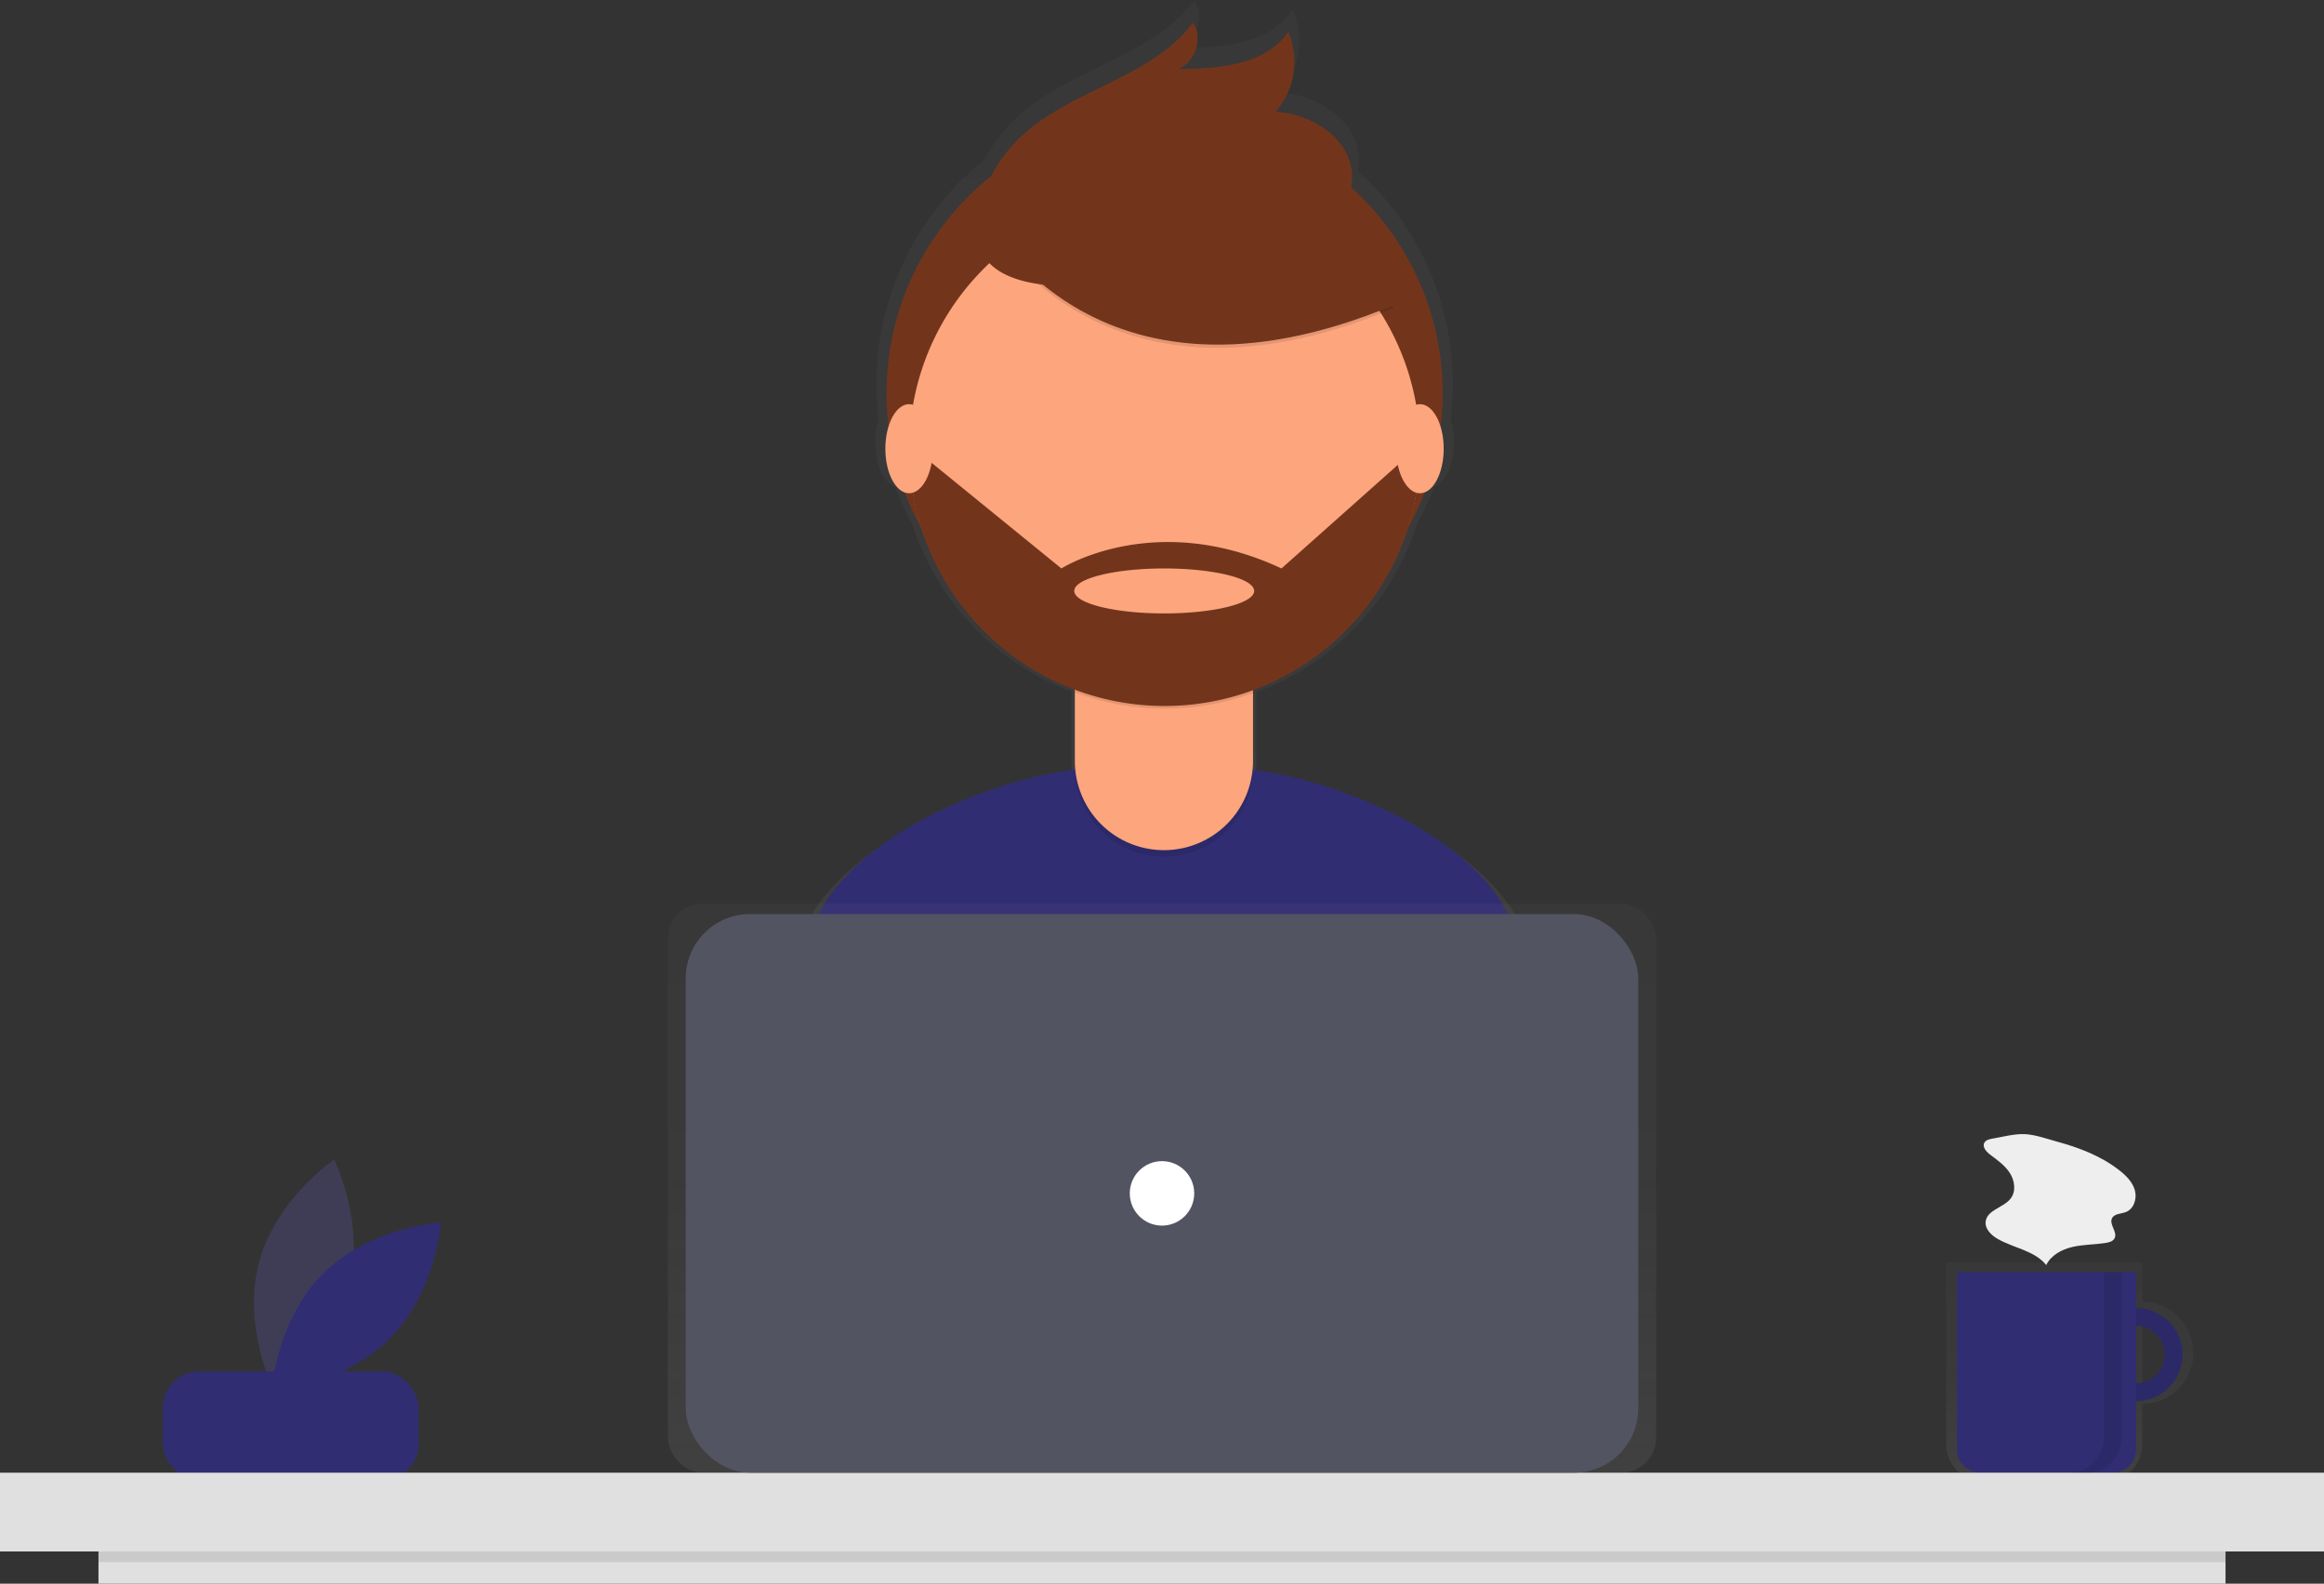 <svg data-name="Layer 1" xmlns="http://www.w3.org/2000/svg" xmlns:xlink="http://www.w3.org/1999/xlink" width="971.44" height="662" viewBox="0 0 971.44 662"><rect x="0" y="0" width="971.44" height="662" fill="#333333" stroke="none"/><defs><linearGradient id="a" x1="979.446" y1="738.59" x2="979.446" y2="646.785" gradientUnits="userSpaceOnUse"><stop offset="0" stop-color="gray" stop-opacity=".25"/><stop offset=".535" stop-color="gray" stop-opacity=".12"/><stop offset="1" stop-color="gray" stop-opacity=".1"/></linearGradient><linearGradient id="b" x1="600.652" y1="650.105" x2="600.652" y2="119" xlink:href="#a"/><linearGradient id="c" x1="485.72" y1="615.598" x2="485.72" y2="377.704" xlink:href="#a"/></defs><path d="M145.834 537.81c-6.984 26.597-31.459 43.219-31.459 43.219s-13.15-26.502-6.166-53.1 31.46-43.22 31.46-43.22 13.15 26.502 6.165 53.1z" fill="#3f3d56"/><path d="M135.24 532.183c-19.562 19.327-21.751 48.83-21.751 48.83s29.528-1.83 49.091-21.158 21.751-48.83 21.751-48.83-29.528 1.83-49.09 21.158z" fill="#312d73"/><rect x="68.053" y="573.241" width="106.916" height="45.496" rx="15.198" fill="#312d73"/><path d="M1009.774 663.178v-16.393h-81.969v75.821a15.984 15.984 0 0015.984 15.984h50.001a15.984 15.984 0 0015.984-15.984v-16.804a21.312 21.312 0 000-42.624zm0 34.427v-26.23a13.115 13.115 0 010 26.23z" transform="translate(-114.28 -119)" fill="url(#a)" opacity=".7"/><path d="M892.857 546.744a19.459 19.459 0 1019.459 19.46 19.459 19.459 0 00-19.459-19.46zm0 31.434a11.975 11.975 0 1111.975-11.975 11.975 11.975 0 01-11.975 11.975z" fill="#312d73"/><path d="M892.857 546.744a19.459 19.459 0 1019.459 19.46 19.459 19.459 0 00-19.459-19.46zm0 31.434a11.975 11.975 0 1111.975-11.975 11.975 11.975 0 01-11.975 11.975z" opacity=".1"/><path d="M818.016 531.776h74.841v74.072a9.75 9.75 0 01-9.75 9.75h-55.341a9.75 9.75 0 01-9.75-9.75v-74.072z" fill="#312d73"/><path fill="#e0e0e0" d="M0 615.598h971.44v32.93H0z"/><path d="M753.25 514.265c-10.412-37.792-69.439-65.389-113.851-71.508.006-.279.02-.555.02-.836v-32.35c.048-.017.097-.032.144-.05v-1.225a110.94 110.94 0 0067.01-70.232 119.882 119.882 0 007.15-15.416c4.741-1.726 8.322-9.544 8.322-18.938a33.07 33.07 0 00-1.338-9.496 121.528 121.528 0 00.889-14.419 120.18 120.18 0 00-39.697-89.382 23.448 23.448 0 00.375-5.877c-1.004-15.528-17.589-26.076-33.132-26.782a32.8 32.8 0 005.531-34.636c-9.911 14.439-30.258 15.974-47.772 16.087 7.557-2.926 10.958-13.397 6.563-20.205-18.304 24.534-53.985 29.077-75.756 50.594a63.863 63.863 0 00-11.78 16.066 120.24 120.24 0 00-45.32 94.135 121.556 121.556 0 00.873 14.29 32.964 32.964 0 00-1.38 9.625c0 9.437 3.614 17.28 8.388 18.957a119.884 119.884 0 007.183 15.467 110.917 110.917 0 0066.54 69.985v33.802c0 .26.015.517.02.776-44.58 6.014-104.079 33.828-114.398 71.924-8.91 32.899-18.423 69.028-23.156 90.24 40.568 28.506 125.693 45.244 179.04 45.244 50.688 0 133.534-15.107 172.908-41.063-4.265-23.308-14.078-61.024-23.377-94.777z" transform="translate(-114.28 -119)" fill="url(#b)" opacity=".7"/><path d="M489.33 521.722c48.896 0 128.815-14.574 166.797-39.613-4.114-22.484-13.58-58.867-22.55-91.428-11.424-41.468-83.527-70.216-126.54-70.216h-41.449c-43.146 0-115.353 28.915-126.633 70.56-8.597 31.736-17.773 66.589-22.339 87.052 39.135 27.498 121.252 43.645 172.715 43.645z" fill="#312d73"/><circle cx="486.807" cy="164.497" r="116.236" fill="#72351c"/><path d="M449.291 261.311h74.479v59.583a37.24 37.24 0 01-37.24 37.24 37.24 37.24 0 01-37.239-37.24v-59.583z" opacity=".1"/><path d="M459.974 258.553h53.113a10.683 10.683 0 0110.683 10.683v48.9a37.24 37.24 0 01-37.24 37.239 37.24 37.24 0 01-37.239-37.24v-48.9a10.683 10.683 0 0110.683-10.682z" fill="#fda57d"/><path d="M449.43 289.434a107.19 107.19 0 0074.478.206v-9.15h-74.479z" opacity=".1"/><circle cx="486.807" cy="187.668" r="106.753" fill="#fda57d"/><path d="M410.766 90.565s44.99 91.323 171.902 38.275l-29.546-46.333-52.376-18.802z" opacity=".1"/><path d="M410.766 89.222s44.99 91.323 171.902 38.275l-29.546-46.333-52.376-18.802z" fill="#72351c"/><path d="M410.367 83.052a61.67 61.67 0 0115.285-24.862c21.002-20.757 55.422-25.14 73.08-48.806 4.239 6.567.958 16.668-6.331 19.49 16.894-.109 36.522-1.59 46.083-15.518a31.642 31.642 0 01-5.336 33.412c14.995.681 30.993 10.857 31.962 25.835.646 9.98-5.61 19.427-13.811 25.15s-18.121 8.35-27.886 10.502c-28.505 6.285-131.647 32.627-113.046-25.203zm183.189 105.55h-2.83l-55.063 49.02c-53.047-24.846-91.994 0-91.994 0l-57.748-47.005-5.823.732a106.75 106.75 0 00213.458-2.747zm-106.911 67.82c-20.768 0-37.604-4.208-37.604-9.4s16.836-9.4 37.604-9.4 37.603 4.208 37.603 9.4-16.836 9.4-37.603 9.4z" fill="#72351c"/><ellipse cx="380.011" cy="187.566" rx="9.93" ry="18.62" fill="#fda57d"/><ellipse cx="593.545" cy="187.566" rx="9.93" ry="18.62" fill="#fda57d"/><rect x="279.158" y="377.704" width="413.124" height="237.894" rx="14.5" fill="url(#c)" opacity=".7"/><rect x="286.642" y="382.093" width="398.156" height="233.505" rx="26.835" fill="#535461"/><circle cx="485.72" cy="498.846" r="13.471" fill="#fff"/><path fill="#e0e0e0" d="M41.163 648.529h889.115V662H41.163z"/><path opacity=".1" d="M41.163 648.529h889.115v4.49H41.163zm838.223-116.753v69.228a14.594 14.594 0 01-14.594 14.594h7.484a14.594 14.594 0 0014.594-14.594v-69.228z"/><path d="M832.785 475.98c-1.263.215-2.687.556-3.305 1.677-.982 1.78.797 3.787 2.42 5.01 3 2.259 6.16 4.478 8.2 7.631s2.678 7.554.45 10.576c-2.91 3.946-9.852 4.795-10.524 9.652-.432 3.118 2.264 5.778 4.995 7.343 6.742 3.862 15.432 4.892 20.315 10.935 2.02-4.154 6.539-6.555 11.042-7.58s9.183-.95 13.75-1.645c1.473-.225 3.134-.675 3.793-2.012 1.276-2.59-2.362-5.698-1.106-8.298.956-1.98 3.763-1.826 5.813-2.619 3.338-1.29 4.715-5.586 3.767-9.038s-3.623-6.148-6.437-8.36c-7.584-5.959-16.704-9.464-25.928-11.984-4.29-1.173-9.325-3.012-13.781-3.19-4.301-.17-9.207 1.173-13.464 1.901z" fill="#eee"/></svg>
